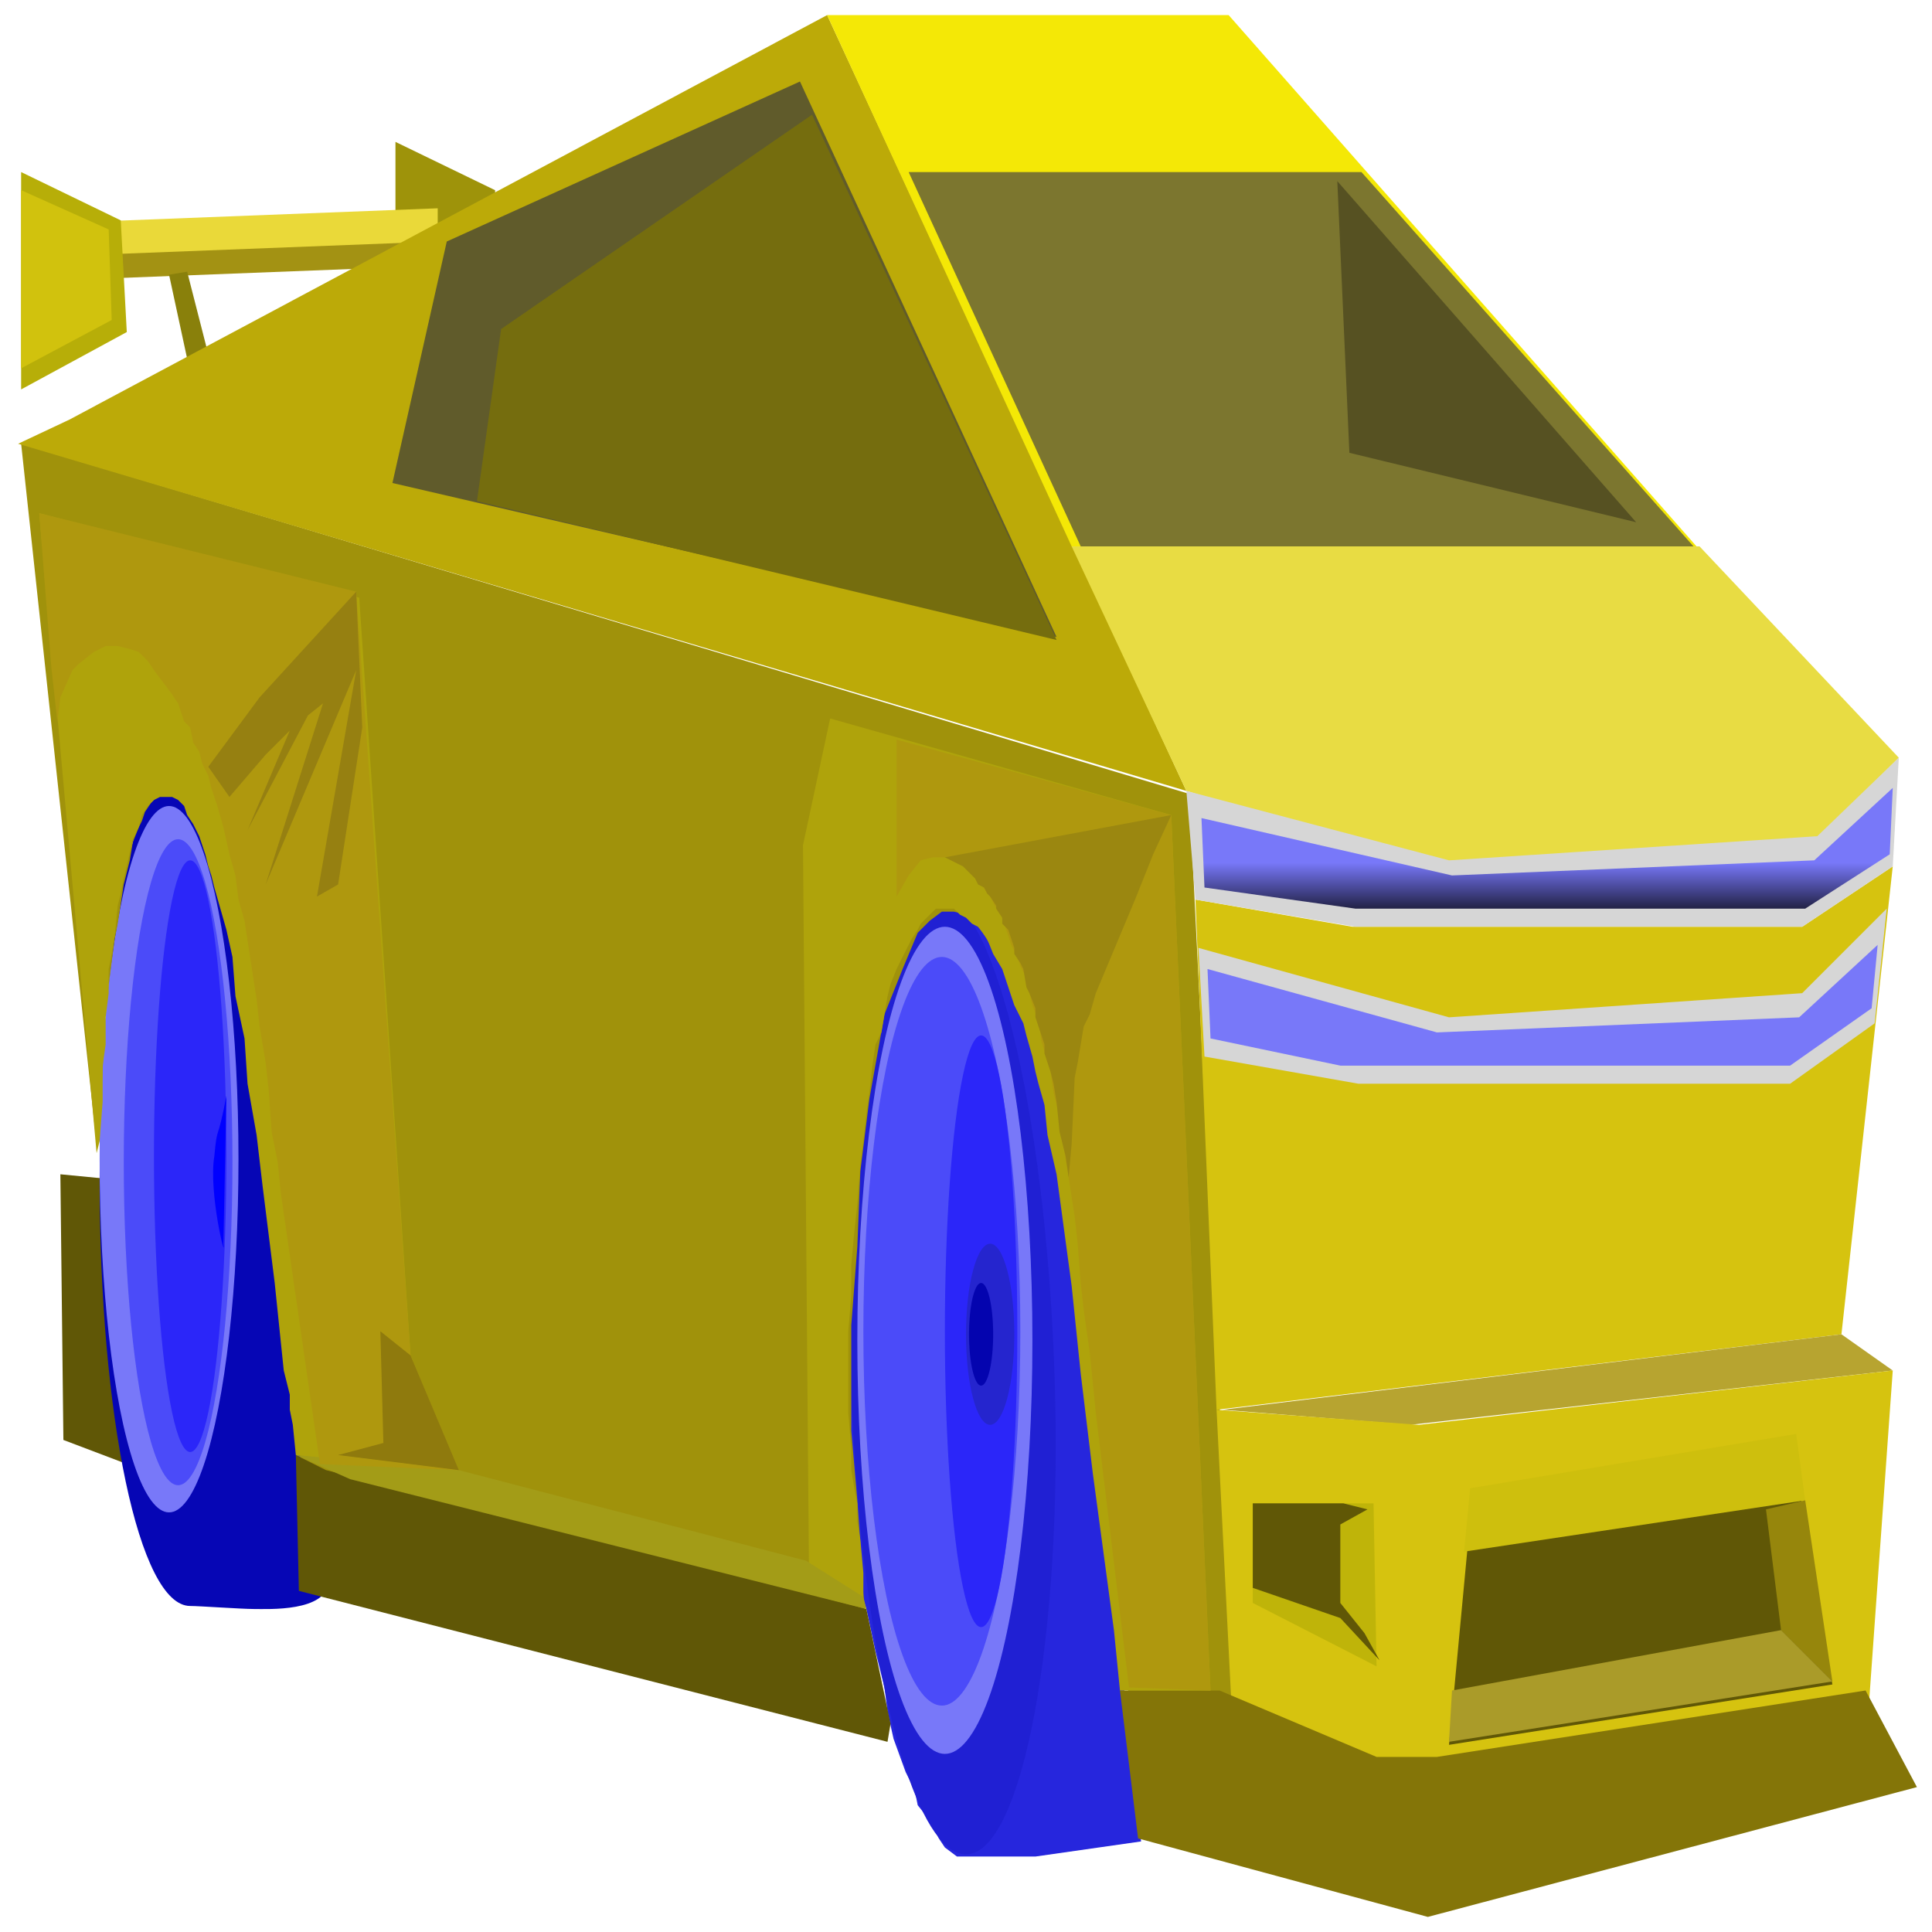 <?xml version="1.0" encoding="utf-8"?>
<!-- Generator: Adobe Illustrator 24.3.0, SVG Export Plug-In . SVG Version: 6.00 Build 0)  -->
<svg version="1.1" id="Layer_1" xmlns="http://www.w3.org/2000/svg" xmlns:xlink="http://www.w3.org/1999/xlink" x="0px" y="0px"
	 viewBox="0 0 64 64" style="enable-background:new 0 0 64 64;" xml:space="preserve">
<style type="text/css">
	.st0{fill:#2626DD;}
	.st1{fill:#2020D3;}
	.st2{fill:#7878F9;}
	.st3{fill:#4B4BF9;}
	.st4{fill:#2B26F9;}
	.st5{fill:#2525CE;}
	.st6{fill:#0404AF;}
	.st7{fill:#605706;}
	.st8{fill:#0606B5;}
	.st9{fill:#0000FF;}
	.st10{fill:#9E930A;}
	.st11{fill:#A39213;}
	.st12{fill:#EAD939;}
	.st13{fill:#B7AE08;}
	.st14{fill:#D1C20D;}
	.st15{fill:#89800B;}
	.st16{fill:#A0920B;}
	.st17{fill:#BCAA08;}
	.st18{fill:#F4E806;}
	.st19{fill:#E8DC43;}
	.st20{fill:#D6C30F;}
	.st21{fill:#B7A430;}
	.st22{opacity:0.28;fill:#FFFF00;enable-background:new    ;}
	.st23{fill:#847508;}
	.st24{fill:#7C762F;}
	.st25{fill:#605B2B;}
	.st26{fill:#756D0E;}
	.st27{fill:#CEBF0D;}
	.st28{fill:#96860C;}
	.st29{fill:#AA9B29;}
	.st30{fill:#565122;}
	.st31{fill:#AFA30B;}
	.st32{fill:#A39C17;}
	.st33{fill:#AF980E;}
	.st34{fill:#9B8710;}
	.st35{fill:#968011;}
	.st36{opacity:0.52;fill:#725F0D;enable-background:new    ;}
	.st37{opacity:0.54;fill:#ADA805;enable-background:new    ;}
	.st38{fill:#D6D6D6;}
	.st39{fill:url(#SVGID_1_);}
	.st40{fill:url(#SVGID_2_);}
</style>
<g id="FRONT_WHEEL">
	<polygon id="TREAD" class="st0" points="37.8,61 34.3,61.5 32,61.5 31.7,61.5 31.3,61.2 31.1,60.9 30.8,60.3 30.4,59.8 30.3,59.3 
		30,58.7 29.6,57.6 29.4,56.7 29.3,55.9 29,54.7 28.7,53.3 28.5,52.7 28.4,51.3 28.3,50.3 28.2,49.3 28.1,48.2 28.1,46.7 28,45.1 
		28,43.6 28.1,42.4 28.2,40.8 28.4,38.8 28.6,36 28.9,34 29.3,32.1 30,30.6 30.5,29.8 30.9,29.4 31.3,29.3 32,29.6 32.8,30.6 
		33.8,32.6 34.2,34.3 34.8,36.7 35.4,40.3 35.9,44.4 36.3,48.1 37,53.9 37.4,57.3 	"/>
	<path id="SIDEWALL" class="st1" d="M34.9,44.7c0.4,8.8-0.9,16.2-2.7,16.7c-1.5,0.4-2.9-3.8-3.6-9.9c-0.2-1.7-0.3-3.4-0.4-5.1
		c-0.4-8.8,0.9-16.2,2.7-16.7S34.5,35.9,34.9,44.7z"/>
	<ellipse id="lip" class="st2" cx="31.3" cy="44.4" rx="2.9" ry="13.7"/>
	<ellipse id="barrel" class="st3" cx="31.2" cy="44.1" rx="2.6" ry="12.4"/>
	<ellipse id="disc" class="st4" cx="32.5" cy="44.1" rx="1.2" ry="9.8"/>
	<ellipse id="CENTRE_CAP_REAR" class="st5" cx="32.8" cy="44.2" rx="0.8" ry="3"/>
	<ellipse id="CENTRE_CAPT" class="st6" cx="32.5" cy="44.2" rx="0.4" ry="1.7"/>
</g>
<g id="Diffuser">
	<polygon class="st7" points="5,48.8 2.1,47.7 2,38.9 5.1,39.2 	"/>
</g>
<g id="REAR_WHEEL">
	<path id="SIDEWALL-2" class="st8" d="M9.3,39c0,4.1,1.9,10.6,1.6,13.4c-0.1,1-2,0.9-2.5,0.9c-0.4,0-1.8-0.1-2.1-0.1
		c-1.7,0-3-6.3-3-14.1S4.5,25,6.2,25S9.3,31.3,9.3,39z"/>
	<ellipse id="OUTER_LIP" class="st2" cx="5.6" cy="38.4" rx="2.3" ry="11.7"/>
	<ellipse id="STEP_LIP" class="st3" cx="5.9" cy="38.5" rx="1.8" ry="10.7"/>
	<ellipse id="INNER_BARREL" class="st4" cx="6.3" cy="38.3" rx="1.2" ry="9.8"/>
	<path id="CENTRE_CAP" class="st9" d="M7.5,36.3c-0.3,1.6-0.3,0.9-0.4,2c-0.2,1.2,0.4,3.6,0.3,2.9"/>
</g>
<g id="Spoiler">
	<polygon id="right" class="st10" points="16.5,10 13.1,11.9 13.1,4.7 16.4,6.3 	"/>
	<polygon class="st11" points="1.6,8.3 14.5,7.8 14.5,8.8 1.6,9.3 	"/>
	<polygon class="st12" points="1.6,7.4 14.5,6.9 14.5,8 1.6,8.5 	"/>
	<polygon id="left" class="st13" points="4.2,11 0.7,12.9 0.7,5.7 4,7.3 	"/>
	<polygon id="left-2" class="st14" points="3.7,10.6 0.7,12.2 0.7,6.3 3.6,7.6 	"/>
	<polygon class="st15" points="7.3,13.3 6.7,14.2 5.6,9.1 6.2,9 	"/>
</g>
<g id="BODY">
	<polygon class="st16" points="40.9,56.7 37.4,56.3 37,52.4 36,45.8 35.4,40.9 35.1,38.7 34.7,37.1 34.5,36 34.3,35.2 34.2,34.6 
		34,34 33.8,33.5 33.6,33 33.4,32.3 33.1,31.8 32.8,31.3 32.5,30.8 32.3,30.6 32,30.3 31.6,30.2 31.2,30.2 30.8,30.5 30.4,30.9 
		29.9,32.1 29.3,33.6 28.8,36.4 28.5,38.8 28.4,41.3 28.2,43.9 28.2,47.4 28.4,49.7 28.5,51.1 28.6,52.8 28.8,54.7 10.1,49.7 
		9.2,41.4 8.1,32.5 7.7,30.5 7.5,29.6 7.4,29.2 7.2,28.5 7,27.9 6.7,27.3 6.5,26.9 6.3,26.6 6.2,26.3 5.9,26.1 5.8,26.1 5.6,26.1 
		5.4,26.1 5.3,26.3 5,26.6 4.8,26.9 4.7,27.2 4.6,27.4 4.4,27.9 4.3,28.5 4.1,29.3 3.9,30.6 3.8,31.1 3.5,33.4 3.3,37.5 3.2,37.9 
		0.7,14.7 39.4,26.3 	"/>
	<polygon class="st17" points="39.3,26.2 0.6,14.7 2.3,13.9 27.4,0.5 	"/>
	<polygon class="st18" points="56.2,18.1 35.5,18.1 27.4,0.5 40.7,0.5 	"/>
	<polygon class="st19" points="62.9,25.1 59.9,28.1 47.4,28.7 39.3,26.2 35.5,18.1 56.3,18.1 	"/>
	<polygon class="st20" points="61,44.2 40.3,46.7 39.6,29.8 44.8,30.7 59.7,30.7 62.7,28.7 	"/>
	<polygon class="st21" points="62.7,45.4 46.7,47.2 40.5,46.7 61,44.2 	"/>
	<path class="st22" d="M44.5,30.7"/>
	<polygon class="st20" points="61.9,56.6 47,58.7 40.8,56.6 40.3,46.7 47,47.2 62.7,45.4 	"/>
	<polygon class="st23" points="63.5,59.2 47.3,63.5 37.7,60.9 37.1,56 40.4,56 45.6,58.2 47.6,58.2 61.8,56 	"/>
	<polygon class="st24" points="56.1,18.1 35.8,18.1 30.1,5.7 45.1,5.7 	"/>
	<polygon class="st25" points="35,21.1 13,16 14.8,8 26.5,2.7 	"/>
	<polygon id="window" class="st26" points="35,21.2 15.8,16.6 16.6,10.9 26.9,3.8 	"/>
	<path class="st22" d="M45.6,53.8"/>
	<polygon class="st7" points="59.4,48.1 48.8,49.3 48,57.8 60.7,55.8 	"/>
	<polygon class="st27" points="59.8,49.7 48.5,51.4 48.7,49.3 59.5,47.5 	"/>
	<polygon class="st28" points="60.7,55.7 59,54 58.5,50 59.8,49.7 	"/>
	<polygon class="st29" points="59,54 48.1,56 48,57.7 60.7,55.7 	"/>
	<polygon class="st30" points="54.2,17.3 44.7,15 44.3,6 	"/>
</g>
<g id="FLARES_SKIRT">
	<polygon class="st31" points="13.6,44.9 15.3,49 9.8,48.2 9.7,47.2 9.6,46.7 9.6,46.2 9.4,45.4 9.1,42.5 8.7,39.3 8.5,37.6 
		8.2,35.9 8.1,34.4 7.8,33 7.7,31.7 7.5,30.8 7.3,30.1 7.1,29.4 7,29 6.9,28.7 6.8,28.3 6.6,27.7 6.4,27.3 6.2,27 6.1,26.7 
		5.9,26.5 5.7,26.4 5.6,26.4 5.5,26.4 5.4,26.4 5.3,26.4 5.1,26.5 4.9,26.7 4.7,27 4.6,27.4 4.4,27.8 4.2,28.7 4.2,28.7 4.1,29.1 
		4,29.6 3.9,30 3.8,31 3.7,31.6 3.6,32.1 3.6,32.9 3.5,33.7 3.5,34.6 3.4,35.3 3.4,36.5 3.3,37.8 3.2,38.2 1.3,17 11.9,19.8 	"/>
	<path class="st22" d="M8.8,39.7"/>
	<polygon class="st31" points="40.1,56 37.1,56 36.9,54 36.2,48.8 35.8,45.5 35.5,42.6 35,38.9 34.7,37.6 34.6,36.6 34.4,35.9 
		34.3,35.5 34.2,35 34,34.3 33.9,33.9 33.8,33.7 33.6,33.3 33.4,32.7 33.2,32.1 32.9,31.6 32.7,31.1 32.4,30.7 32.2,30.6 32,30.4 
		31.8,30.3 31.6,30.1 31.4,30.1 31.2,30.1 31,30.1 30.8,30.3 30.5,30.6 30.4,30.8 30.2,31.1 29.9,31.7 29.7,32.1 29.5,32.6 29.4,33 
		29.3,33.6 29.2,34.2 29,34.6 28.9,35.3 28.8,36.2 28.7,36.9 28.6,37.8 28.5,38.6 28.4,39.9 28.3,40.8 28.2,41.9 28.2,42.9 
		28.1,44.1 28.1,45.1 28.1,45.9 28.1,46.8 28.2,48 28.2,48.7 28.3,49.3 28.4,49.8 28.4,50.4 28.5,51 28.6,52.1 28.6,52.9 26.8,52.3 
		26.6,28 27.5,23.8 38.8,27 	"/>
	<polygon class="st7" points="29.4,57.7 9.9,52.7 9.8,48.2 10.8,48.7 19.6,50.9 28.7,53.3 29.5,57.1 	"/>
	<polygon class="st32" points="28.6,52.9 28.7,53.3 11.6,49 9.8,48.2 15.2,48.7 26.7,51.7 	"/>
	<path class="st22" d="M11.5,48.6"/>
	<path class="st22" d="M11.5,48.5"/>
	<path class="st22" d="M11.7,50"/>
	<polygon class="st33" points="40.1,56 37.4,55.9 36.3,46.8 36.2,45.8 36.1,44.8 35.9,43.4 35.8,42.5 35.7,41.2 35.6,40.3 35.4,39 
		35.2,37.8 35.1,37 34.9,36.2 34.8,35.5 34.5,34.5 34.4,33.8 34.2,33.3 34.1,32.9 34,32.4 33.8,32 33.7,31.7 33.5,31.3 33.4,31 
		33.3,30.7 33.2,30.4 33,30.1 32.8,29.7 32.5,29.3 32.3,29 32,28.7 31.7,28.5 31.3,28.4 30.9,28.4 30.5,28.5 30.1,29 29.7,29.7 
		29.7,28.8 29.7,24.5 38.8,27 	"/>
	<polyline class="st33" points="10.6,48.5 9.3,39.5 9.2,38.5 9,37.5 8.9,36.1 8.8,35.2 8.6,34 8.5,33.1 8.3,31.8 8.1,30.5 7.9,29.8 
		7.8,29 7.6,28.3 7.4,27.4 7.2,26.7 7,26.1 6.9,25.7 6.7,25.3 6.6,24.9 6.4,24.6 6.3,24.1 6.1,23.9 6,23.6 5.9,23.3 5.7,23 
		5.4,22.6 5.1,22.2 4.9,21.9 4.6,21.6 4.3,21.5 3.9,21.4 3.5,21.4 3.1,21.6 2.6,22 2.4,22.2 2,23.1 1.9,23.9 1.7,22.1 1.3,17 
		11.8,19.6 13.6,44.9 15.2,48.7 	"/>
	<polygon class="st34" points="38.2,28.3 37.6,29.8 36.3,32.9 36.1,33.6 35.9,34 35.7,35.2 35.6,35.7 35.5,37.9 35.4,39 35.3,38.3 
		35.1,37.5 35,36.5 34.9,35.9 34.8,35.5 34.6,34.9 34.6,34.6 34.3,33.7 34.3,33.4 34.1,32.9 34,32.7 33.9,32.1 33.8,31.9 33.6,31.6 
		33.6,31.4 33.4,30.8 33.2,30.6 33.2,30.4 33,30.1 33,30 32.8,29.7 32.7,29.6 32.7,29.6 32.6,29.4 32.4,29.3 32.3,29.1 32.2,29 
		32,28.8 31.9,28.7 31.3,28.4 38.8,27 	"/>
	<path class="st33" d="M12.4,46.4"/>
	<polygon class="st35" points="6.9,25.4 7.6,26.4 8.8,25 9.6,24.2 8.2,27.5 10.2,23.7 10.7,23.3 8.8,29.3 11.8,22.2 10.5,29.7 
		11.2,29.3 12,24.1 11.8,19.6 8.6,23.1 	"/>
	<polygon class="st36" points="15.2,48.7 11.2,48.2 12.7,47.8 12.6,44.1 13.6,44.9 	"/>
</g>
<g id="BUMPER_DETAILS">
	<polygon class="st37" points="45.6,55.2 41.5,53.1 41.5,49.8 45.5,49.8 	"/>
	<polygon class="st7" points="45.7,55 44.4,53.6 41.5,52.6 41.5,49.8 44.5,49.8 45.3,50 44.4,50.5 44.4,53.1 45.2,54.1 	"/>
</g>
<g id="LIGHTS">
	<polygon class="st38" points="62.7,28.7 59.7,30.7 44.9,30.7 39.6,29.8 39.3,26.2 48,28.5 60.2,27.7 62.9,25.1 	"/>
	
		<linearGradient id="SVGID_1_" gradientUnits="userSpaceOnUse" x1="51.232" y1="39.896" x2="51.232" y2="35.303" gradientTransform="matrix(1 0 0 -1 0 66)">
		<stop  offset="0.54" style="stop-color:#7878F9"/>
		<stop  offset="1" style="stop-color:#000000"/>
	</linearGradient>
	<polygon class="st39" points="62.6,28.3 59.8,30.1 44.9,30.1 39.9,29.4 39.8,27.1 48.1,29 60.1,28.5 62.7,26.1 	"/>
	<polygon class="st38" points="62.1,33.9 59.3,35.9 45,35.9 39.9,35 39.7,31.4 48,33.7 59.7,32.9 62.5,30.1 	"/>
	
		<linearGradient id="SVGID_2_" gradientUnits="userSpaceOnUse" x1="84.281" y1="32.706" x2="84.31" y2="32.706" gradientTransform="matrix(1 0 0 -1 0 66)">
		<stop  offset="0.58" style="stop-color:#7878F9"/>
		<stop  offset="1" style="stop-color:#000000"/>
	</linearGradient>
	<polygon class="st40" points="62,33.4 59.3,35.3 44.4,35.3 40.1,34.4 40,32.1 47.6,34.2 59.6,33.7 62.2,31.3 	"/>
</g>
</svg>
